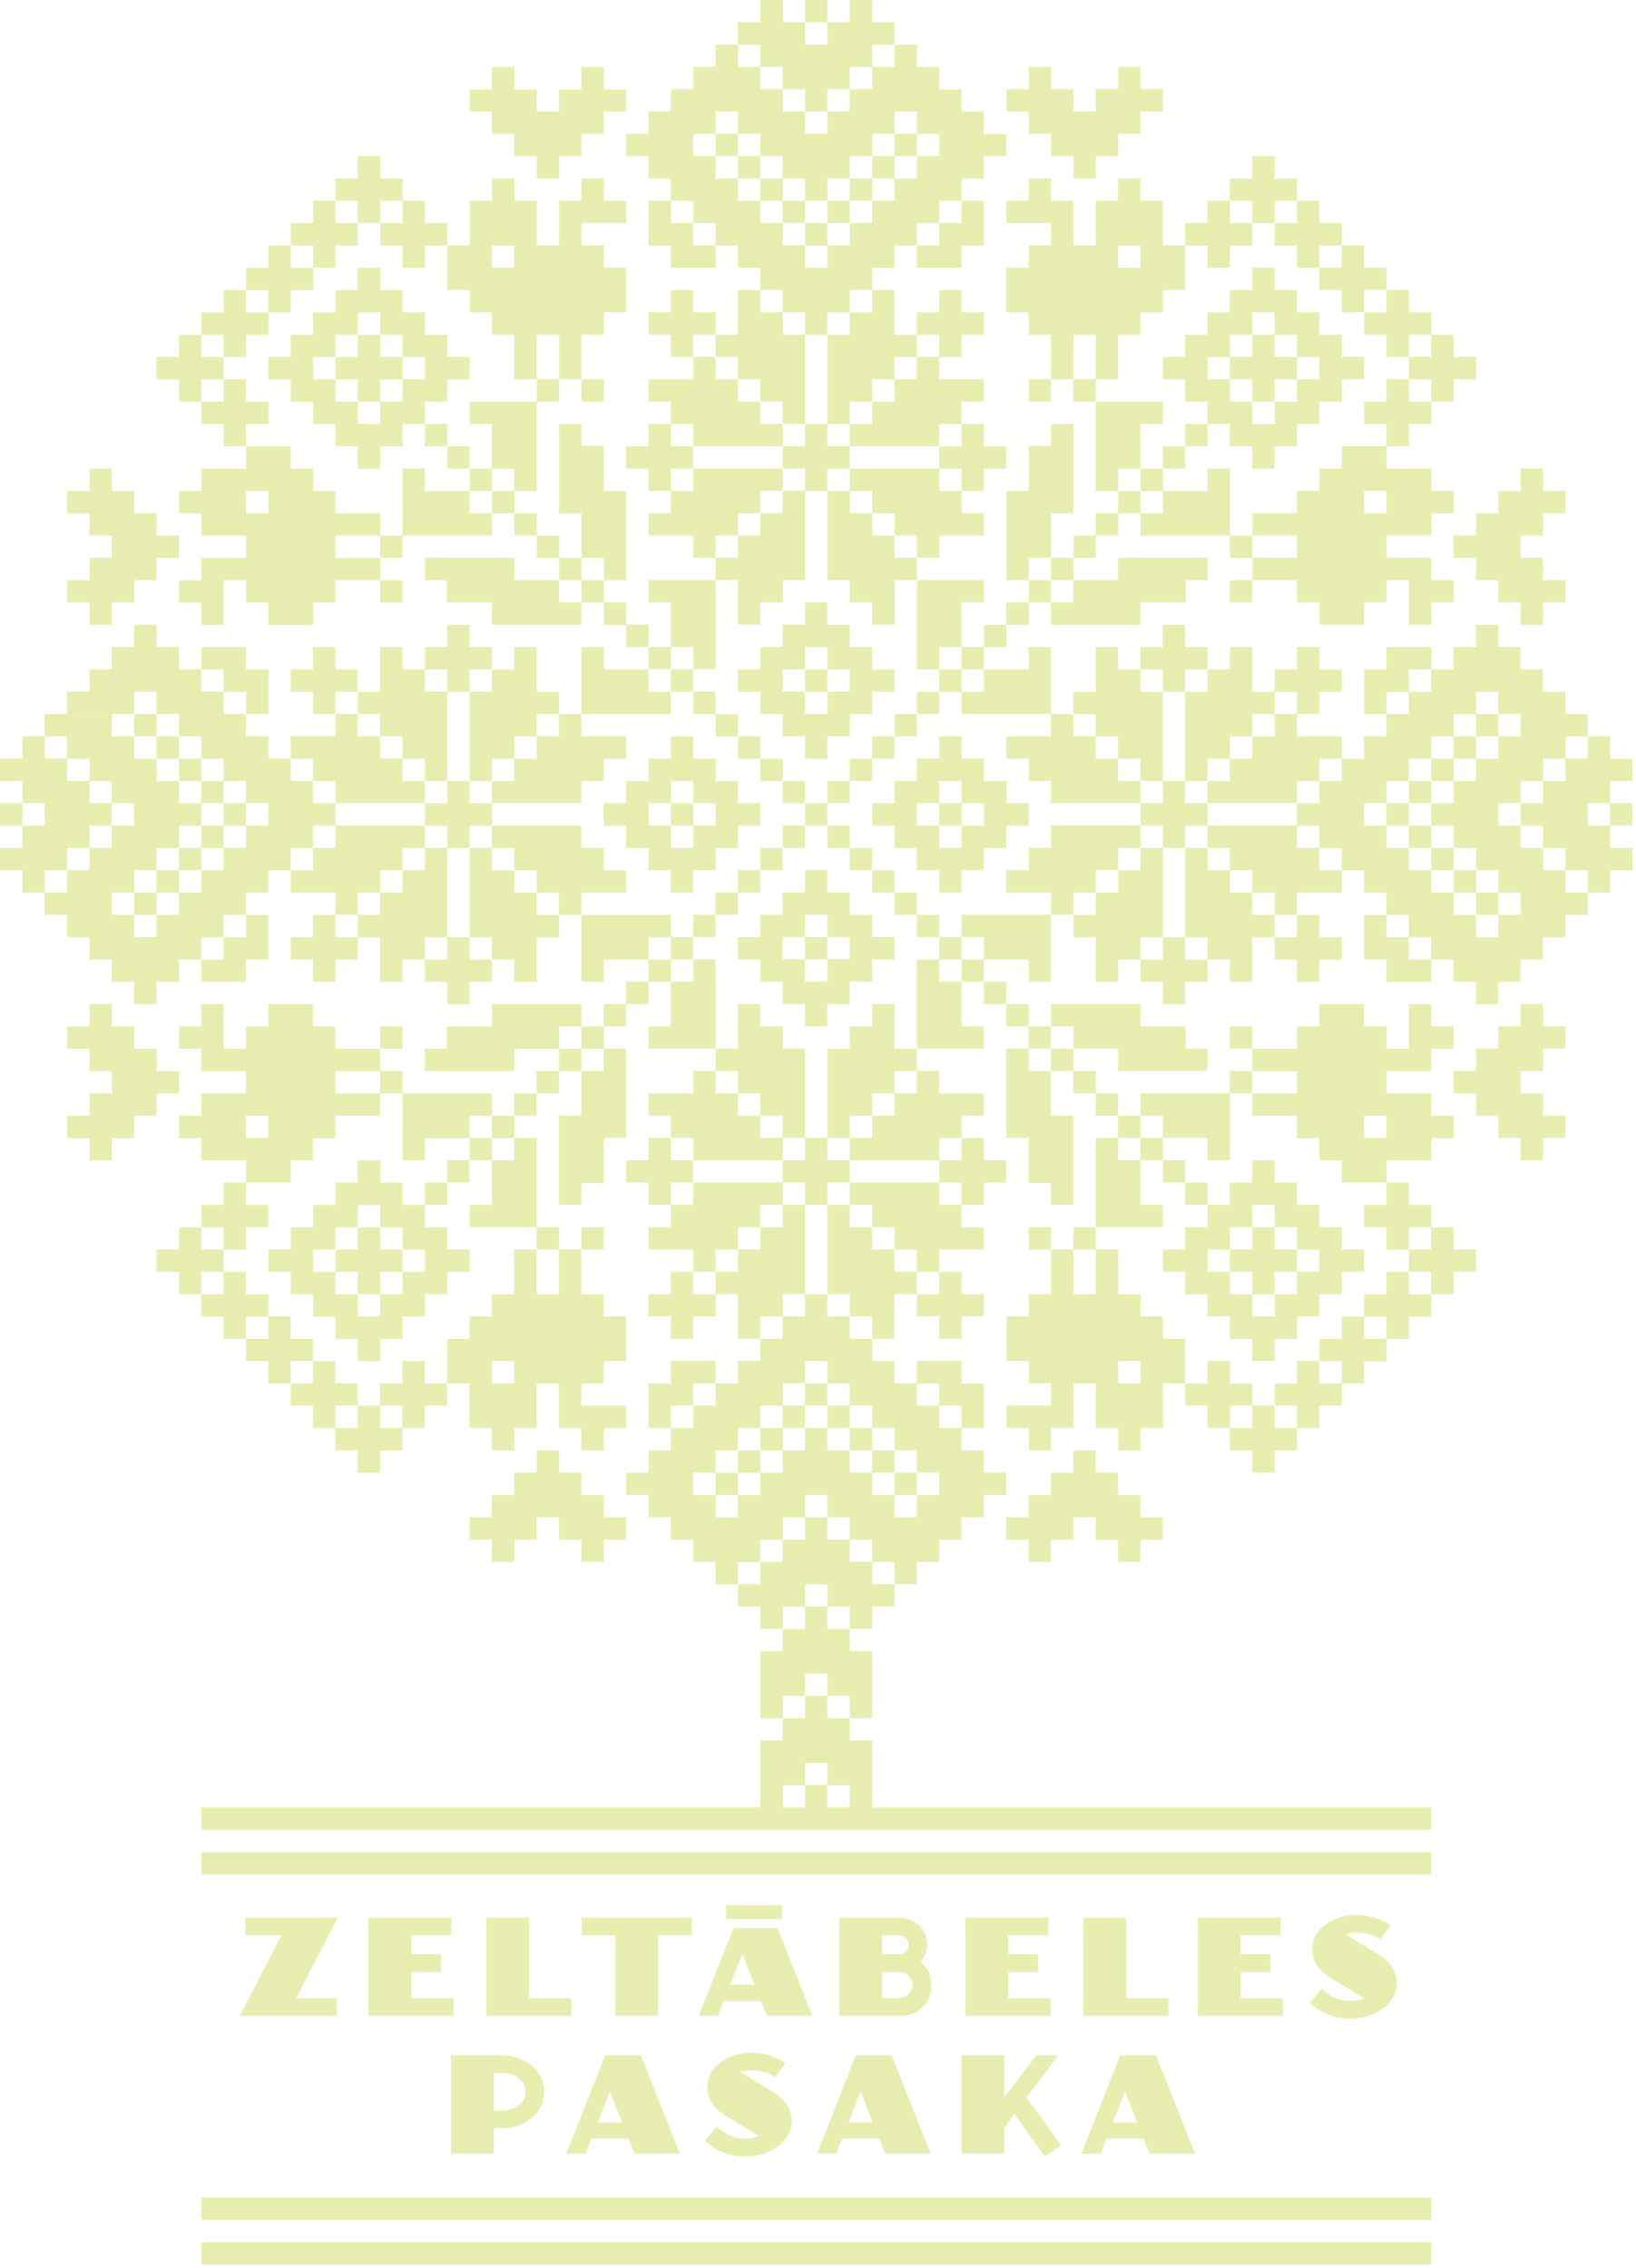 <svg width="458" height="635" viewBox="0 0 458 635" fill="none" xmlns="http://www.w3.org/2000/svg">
<path d="M94.274 564.363V559.419H82.926L94.534 536.875H68.716V541.829H78.776L67.133 564.372H94.274V564.363ZM126.307 541.82L126.343 536.867H103.163V564.363H126.969V559.419H115.138V552.118H123.472V547.174H115.138V541.82H126.307ZM136.153 536.867V564.363H159.958V559.419H148.127V536.875H136.153V536.867ZM184.238 564.363V541.82H193.682V536.867H162.829V541.82H172.273V564.363H184.247H184.238ZM258.615 540.758C257.98 539.606 257.05 538.678 255.825 537.955C254.599 537.232 253.312 536.875 251.97 536.875H234.961V564.372H252.373C253.893 564.372 255.324 563.97 256.674 563.158C258.015 562.355 259.026 561.284 259.706 559.972C260.376 558.651 260.716 557.259 260.716 555.795C260.716 553.038 259.724 550.833 257.738 549.2C258.99 547.683 259.607 546.13 259.607 544.542C259.607 543.247 259.276 541.989 258.615 540.767V540.758ZM246.935 541.82H251.568C252.328 541.82 252.99 542.087 253.553 542.623C254.116 543.158 254.403 543.783 254.403 544.497C254.403 545.256 254.134 545.889 253.598 546.407C253.061 546.915 252.382 547.174 251.577 547.174H246.944V541.82H246.935ZM254.358 558.348C253.625 559.053 252.739 559.41 251.711 559.41H246.935V552.074H251.711C252.766 552.074 253.651 552.431 254.376 553.136C255.1 553.85 255.458 554.724 255.458 555.777C255.458 556.831 255.091 557.634 254.358 558.339V558.348ZM293.438 541.82L293.473 536.867H270.294V564.363H294.099V559.419H282.268V552.118H290.603V547.174H282.268V541.82H293.438ZM303.284 536.867V564.363H327.089V559.419H315.258V536.875H303.284V536.867ZM358.487 541.82L358.523 536.867H335.343V564.363H359.149V559.419H347.318V552.118H355.652V547.174H347.318V541.82H358.487ZM369.943 556.813L366.714 560.695C369.674 563.649 373.412 565.13 377.92 565.13C381.622 565.13 384.725 564.175 387.229 562.266C389.733 560.356 390.994 558.017 390.994 555.251C390.994 551.967 389.304 549.289 385.923 547.21L376.668 541.516C377.696 541.195 378.787 541.034 379.941 541.034C382.436 541.034 384.582 541.695 386.37 543.016L389.277 539.017C386.236 537.09 383.115 536.126 379.914 536.126C376.337 536.126 373.359 537.063 370.971 538.928C368.583 540.793 367.385 543.069 367.385 545.729C367.385 548.959 369.075 551.61 372.456 553.68L381.899 559.472C380.674 559.963 379.324 560.204 377.857 560.204C375.111 560.204 372.482 559.071 369.961 556.795L369.943 556.813ZM126.271 602.934H138.246V595.857H140.338C143.593 595.857 146.339 594.965 148.565 593.18C151.061 591.172 152.312 588.655 152.312 585.63C152.312 582.604 151.061 580.123 148.565 578.115C146.339 576.33 143.611 575.438 140.374 575.438H126.271V602.934ZM138.246 580.391H140.374C142.386 580.391 144.014 580.882 145.257 581.872C146.509 582.863 147.126 584.13 147.126 585.665C147.126 587.2 146.491 588.432 145.23 589.423C143.969 590.413 142.332 590.904 140.329 590.904H138.237V580.382L138.246 580.391ZM163.92 602.934L165.539 598.793H175.975L177.629 602.934H190.337L179.427 575.438H169.402L158.563 602.934H163.929H163.92ZM170.752 585.594L174.168 594.242H167.336L170.752 585.594ZM200.576 595.384L197.339 599.266C200.299 602.22 204.037 603.702 208.544 603.702C212.238 603.702 215.35 602.747 217.854 600.837C220.367 598.936 221.619 596.598 221.619 593.831C221.619 590.556 219.928 587.879 216.548 585.799L207.292 580.114C208.321 579.802 209.412 579.641 210.565 579.641C213.06 579.641 215.207 580.293 216.995 581.587L219.893 577.589C216.852 575.661 213.731 574.697 210.53 574.697C206.953 574.697 203.975 575.634 201.587 577.499C199.199 579.365 198.001 581.64 198.001 584.3C198.001 587.531 199.691 590.181 203.071 592.252L212.515 598.044C211.29 598.534 209.948 598.775 208.473 598.775C205.727 598.775 203.098 597.642 200.576 595.366V595.384ZM234.112 602.934L235.73 598.793H246.157L247.812 602.934H260.519L249.609 575.438H239.585L228.746 602.934H234.112ZM240.944 585.594L244.36 594.242H237.528L240.944 585.594ZM269.149 602.934H281.123V595.75L283.949 591.859L292.508 603.773L297.024 600.587L287.365 587.245L296.29 575.438H290.12L281.123 587.2V575.438H269.149V602.934ZM308.122 602.934L309.74 598.793H320.176L321.831 602.934H334.538L323.628 575.438H313.603L302.765 602.934H308.13H308.122ZM314.954 585.594L318.37 594.242H311.538L314.954 585.594ZM56.348 524.783H400.652V518.536H56.348V524.783ZM56.348 621.515H400.652V615.268H56.348V621.515ZM56.348 634.009H400.652V627.762H56.348V634.009ZM231.626 131.198H237.885V124.951H262.925V118.704H269.185V124.951H262.925V131.198H269.185V137.445H275.445V131.198H281.705V124.951H275.445V118.704H269.185V112.457H275.445V106.21H262.925V99.963H256.665V106.21H250.405V112.457H244.145V106.21H250.405V99.963H256.665V93.715H250.405V81.221H244.145V74.974H250.405V68.727H256.665V62.48H262.925V56.233H269.185V49.986H275.445V43.739H281.705V37.492H275.445V31.244H269.185V24.997H262.925V18.75H256.665V12.503H250.405V18.75H244.154V12.503H250.414V6.247H244.154V0H237.894V6.247H231.634V12.494H225.375V31.235H231.634V24.988H237.894V31.235H231.634V37.483H225.375V56.224H231.634V62.471H237.894V56.224H244.154V49.977H250.414V43.73H244.163V37.483H250.414V43.73H256.674V37.483H250.423V31.235H256.683V37.483H262.943V43.73H256.683V49.977H250.423V56.224H244.163V62.471H237.903V68.718H231.643V87.459H237.894V93.707H231.634V74.965H225.375V93.707H231.634V118.695H237.894V124.942H231.634V118.695H225.375V137.436H231.634V131.189L231.626 131.198ZM237.885 56.224H231.626V49.977H237.885V56.224ZM244.145 49.977H237.894V43.73H244.145V49.977ZM244.145 24.988H237.894V18.741H244.145V24.988ZM237.894 81.212H244.145V87.459H237.894V81.212ZM237.894 112.448H244.145V118.695H237.894V112.448ZM269.194 99.954V93.707H275.454V87.459H269.194V81.212H262.934V87.459H256.674V93.707H262.934V99.954H269.194ZM363.092 68.718V74.965H369.352V68.718H375.612V74.956H369.352V81.203H375.612V87.45H381.872V81.203H388.132V74.956H381.872V68.709H375.612V62.462H369.352V56.215H363.092V62.462H356.833V68.709H363.092V68.718ZM356.833 56.224H363.092V49.977H356.833V43.73H350.573V49.977H344.313V56.224H350.573V62.471H356.833V56.224ZM262.934 62.471V68.718H256.674V74.965H269.194V68.718H275.454V56.224H269.194V62.471H262.934ZM225.375 68.718H231.634V62.471H225.375V68.718ZM225.375 212.401H231.634V206.154H237.894V199.907H244.154V193.66H250.414V187.413H244.154V181.166H237.894V174.919H231.634V168.672H225.375V181.166H231.634V187.413H237.894V193.66H231.634V199.907H225.375V206.154V212.401ZM325.533 56.224H319.273V49.977H313.013V56.224H306.753V68.718H300.493V56.224H294.233V49.977H287.974V56.224H281.714V62.471H294.233V68.718H287.974V74.965H281.714V87.459H287.965V93.707H294.233V106.201H300.493V93.707H306.753V106.201H313.013V93.707H319.273V87.459H325.533V81.212H331.793V68.718H338.053V74.965H344.313V68.718H350.573V62.471H344.313V56.224H338.053V62.471H331.793V68.718H325.533V56.224ZM319.273 74.965H313.013V68.718H319.273V74.965ZM287.974 106.201V112.448H294.233V106.201H287.974ZM300.493 112.448H306.753V106.201H300.493V112.448ZM225.375 193.669H231.634V187.422H225.375V193.669ZM237.894 218.657H231.634V224.904H237.894V218.657ZM231.634 224.904H225.375V231.152H231.634V224.904ZM244.154 212.41H250.414V206.163H244.154V212.41H237.894V218.657H244.154V212.41ZM256.674 199.916H250.414V206.163H256.674V199.916ZM262.934 193.669H256.674V199.916H262.934V193.669ZM275.463 181.175H281.723V174.928H275.463V181.175ZM281.723 174.928H287.983V168.681H281.723V174.928ZM300.511 156.186H306.771V149.939H300.511V156.186ZM313.031 143.692H306.771V149.939H313.031V143.692ZM325.56 124.951V131.198H331.82V124.951H325.56ZM338.08 118.704H331.82V124.951H338.08V118.704ZM250.423 149.93H244.172V143.683H237.912V137.436H231.652V162.425H237.912V168.672H244.172V174.919H250.432V162.425H256.692V187.413H262.952V181.166H269.212V168.672H275.472V162.425H256.683V156.177H250.423V149.93ZM262.952 131.189H237.912V137.436H244.172V143.683H250.432V149.93H256.692V156.177H262.952V149.93H275.472V143.683H269.212V137.436H262.952V131.189ZM294.251 143.683H300.511V118.695H294.251V124.808H287.991V137.436H281.732V162.425H287.991V156.177H294.251V143.683ZM313.031 131.189H319.291V118.695H325.551V112.448H306.762V137.436H313.022V131.189H313.031ZM287.991 37.483H294.251V43.73H300.511V49.977H306.771V43.73H313.031V37.483H319.291V31.235H325.551V24.988H319.291V18.741H313.031V24.988H306.771V31.235H300.511V24.988H294.251V18.741H287.991V24.988H281.732V31.235H287.991V37.483ZM457.018 218.657V212.41H450.758V206.163H444.498V199.916H425.718V206.163H419.458V199.916H413.199V206.163H419.458V212.41H413.199V206.163H406.939V212.41H413.199V218.657H406.939V212.41H400.679V218.657H406.939V224.904H400.679V231.152H406.939V237.399H400.679V243.646H406.939V237.399H413.199V243.646H406.939V249.893H413.199V256.14H419.458V249.893H425.718V256.14H444.498V249.893H450.758V243.646H457.018V237.399H450.758V231.152H444.498V224.904H450.758V218.657H457.018ZM431.978 212.41H438.238V218.657H431.978V212.41ZM419.458 249.884H413.199V243.637H419.458V249.884ZM419.458 231.143V224.895H425.718V218.648H431.978V224.895H425.718V231.143H431.978V237.39H425.718V231.143H419.458ZM431.978 237.39H438.238V243.637H431.978V237.39ZM444.498 249.875H438.238V243.628H444.498V249.875ZM444.498 212.392H438.238V206.145H444.498V212.392ZM363.119 199.898H369.379V193.651H375.639V187.404H369.379V181.157H363.119V187.404H356.859V193.651H363.119V199.898ZM394.419 118.686H400.679V112.439H394.419V106.192H388.159V112.439H381.899V118.686H388.159V124.933H394.419V118.686ZM388.159 81.203V87.45H381.899V93.698H388.159V99.945H394.419V93.698H400.679V87.45H394.419V81.203H388.159ZM394.419 106.192H400.679V112.439H406.939V106.192H413.199V99.945H406.939V93.698H400.679V99.945H394.419V106.192ZM388.159 181.157V187.404H381.899V199.898H388.159V193.651H394.419V187.404H400.679V181.157H388.159ZM400.679 149.921V143.674H406.939V137.427H400.679V131.18H388.159V124.933H375.639V131.18H369.379V137.427H363.119V143.674H350.599V149.921H363.119V156.169H350.599V162.416H363.119V168.672H369.379V174.919H381.899V168.672H388.159V162.425H394.419V174.919H400.679V168.672H406.939V162.425H400.679V156.177H388.159V149.93H400.679V149.921ZM388.15 143.674H381.899V137.427H388.15V143.674ZM394.41 218.648V224.895H400.67V218.648H394.41ZM262.943 206.154V212.401H256.683V218.648H250.423V224.895H262.943V218.648H269.203V224.895H281.723V218.648H275.463V212.401H269.203V206.154H262.943ZM356.842 131.189V124.942H363.101V118.695H369.352V112.448H375.612V106.201H381.872V99.954H375.612V93.707H369.352V87.459H363.101V81.212H356.833V74.965H350.573V81.212H344.313V87.459H338.053V93.707H331.793V99.954H325.533V106.201H331.793V112.448H338.053V118.695H344.313V124.942H350.573V131.189H356.833H356.842ZM356.842 118.695H350.582V112.448H356.842V118.695ZM363.101 112.448H356.842V106.201H363.101V112.448ZM344.322 99.963V106.21H338.062V99.963H344.322V93.715H350.582V87.468H356.842V93.715H363.101V99.963H369.361V106.21H363.101V99.963H356.842V93.715H350.582V99.963H344.322ZM344.322 112.448V106.201H350.582V112.448H344.322ZM225.366 0V6.247H231.626V0H225.366ZM344.313 168.681H350.573V162.433H344.313V168.681ZM350.573 149.939H344.313V156.186H350.573V149.939ZM338.053 212.419H344.313V206.172H350.564V199.925H356.824V193.678H350.564V181.184H344.304V187.431H338.044V193.678H331.784V187.431H338.044V181.184H331.784V174.937H325.524V181.184H319.264V187.431H313.004V181.184H306.744V193.678H300.484V199.925H306.744V206.172H313.004V212.419H319.264V218.666H325.524V193.678H331.784V218.666H338.044V212.419H338.053ZM325.533 193.669H319.273V187.422H325.533V193.669ZM350.573 206.163V212.41H344.313V218.657H338.053V224.904H363.092V218.657H369.352V224.904H388.132V218.657H394.392V212.41H400.652V206.163H406.912V199.916H413.172V193.669H419.432V199.916H438.211V193.669H431.951V187.422H425.692V181.175H419.432V174.928H413.172V181.175H406.912V187.422H400.652V193.669H394.392V199.916H388.132V206.163H381.872V212.41H375.612V206.163H363.092V199.916H356.833V206.163H350.573ZM369.352 212.41H375.612V218.648H369.352V212.41ZM306.753 206.163H300.493V199.916H294.233V206.163H281.714V212.41H287.974V218.657H294.225V224.904H319.264V218.657H313.004V212.41H306.744V206.163H306.753ZM294.233 193.178V181.175H287.974V187.422H275.454V181.175H269.194V187.422H262.934V193.669H269.194V199.916H294.233V193.178ZM275.454 193.669H269.194V187.422H275.454V193.669ZM331.927 168.681V162.433H338.053V156.186H313.013V162.433H300.493V156.186H294.233V162.433H287.974V168.681H294.225V174.928H319.264V162.433V168.681H331.918H331.927ZM300.493 168.681H294.242V162.433H300.493V168.681ZM344.313 143.692V131.198H338.053V137.445H325.542V131.207H319.282V137.454H313.022V143.701H319.273V149.939H344.313V143.692ZM325.533 143.692H319.282V137.454H325.533V143.692ZM413.181 149.939H406.921V156.186H413.181V162.433H419.441V168.681H425.7V174.928H431.96V168.681H438.22V162.433H431.96V156.186H425.7V149.939H431.96V143.692H438.22V137.445H431.96V131.198H425.7V137.445H419.441V143.692H413.181V149.939ZM381.881 231.152V224.904H363.101V231.152H381.881ZM363.101 306.117H350.582V312.364H363.101V318.611H369.361V324.858H375.621V331.105H388.141V324.858H400.661V318.611H406.921V312.364H400.661V306.117H388.141V299.87H400.661V293.622H406.921V287.375H400.661V281.128H394.401V293.622H388.141V287.375H381.881V281.128H369.361V287.375H363.101V293.631H350.582V299.878H363.101V306.126V306.117ZM381.881 312.364H388.132V318.611H381.881V312.364ZM419.441 262.387H413.181V256.14H406.921V249.893H400.661V243.646H394.401V237.399H388.141V231.152H369.361V237.399H363.101V231.152H338.062V237.399H331.802V262.387H325.542V237.399H319.282V243.646H313.022V249.893H306.762V256.14H300.502V262.387H306.762V274.881H313.022V268.634H319.273V274.881H325.533V281.128H331.793V274.881H338.053V268.634H331.793V262.387H338.053V268.634H344.313V274.881H350.573V262.387H356.833V256.14H350.573V249.893H344.313V243.646H350.573V249.893H356.833V256.14H363.092V249.893H375.612V243.646H381.872V249.893H388.132V256.14H394.392V262.387H400.652V268.634H406.912V274.881H413.172V281.128H419.432V274.881H425.692V268.634H431.951V262.387H438.211V256.14H419.432V262.387H419.441ZM325.542 268.634H319.282V262.387H325.542V268.634ZM344.322 243.646H338.062V237.399H344.322V243.646ZM375.621 243.646H369.361V237.408H375.621V243.646ZM363.101 256.14V262.387H356.842V268.634H363.101V274.881H369.361V268.634H375.621V262.387H369.361V256.14H363.101ZM381.881 337.352V343.599H388.141V349.846H394.401V343.599H400.661V337.352H394.401V331.105H388.141V337.352H381.881ZM406.921 343.599H400.661V349.846H394.401V356.093H400.661V362.341H394.401V356.093H388.141V362.341H381.881V368.588H388.141V374.835H381.89V368.588H375.63V374.835H369.37V381.082H375.63V387.329H381.89V381.082H388.15V374.835H394.401V368.588H400.661V362.341H406.921V356.093H413.181V349.846H406.921V343.599ZM381.872 256.131V268.625H388.132V274.872H400.652V268.625H394.392V262.378H388.132V256.131H381.872ZM394.401 231.143V237.39H400.661V231.143H394.401ZM388.141 224.895V231.143H394.401V224.895H388.141ZM344.322 337.343H338.062V343.59H331.802V349.837H325.542V356.085H331.802V362.332H338.062V368.579H344.322V374.826H350.582V381.073H356.842V374.826H363.101V368.579H369.352V362.332H375.612V356.085H381.872V349.837H375.612V343.59H369.352V337.343H363.092V331.096H356.833V324.849H350.573V331.096H344.313V337.343H344.322ZM356.842 368.579H350.582V362.332H344.322V356.085H350.582V362.332H356.833V368.579H356.842ZM363.092 362.332H356.833V356.085H363.092V362.332ZM363.092 343.59V349.837H369.352V356.085H363.092V349.846H356.833V343.599H363.092V343.59ZM350.573 337.343H356.833V343.59H350.573V337.343ZM350.573 349.837H344.313V356.085H338.053V349.837H344.313V343.59H350.573V349.837ZM275.454 243.628V237.381H281.714V231.134H287.974V224.887H275.454V231.134H269.194V237.381H262.934V231.134H256.674V224.887H244.154V231.134H250.414V237.381H256.674V243.628H262.934V249.875H269.194V243.628H275.454ZM325.533 237.381H331.793V231.134H338.053V224.887H331.793V218.639H325.533V224.887H319.282V231.134H325.542V237.381H325.533ZM350.573 287.358H344.313V293.605H350.573V287.358ZM344.313 306.099H350.573V299.852H344.313V306.099ZM269.194 224.887H262.934V231.134H269.194V224.887ZM231.634 237.381H237.894V231.134H231.634V237.381ZM237.894 243.628H244.154V237.381H237.894V243.628ZM244.154 249.875H250.414V243.628H244.154V249.875ZM250.414 256.122H256.674V249.875H250.414V256.122ZM256.674 262.369H262.934V256.122H256.674V262.369ZM269.194 262.369H262.934V268.616H269.194V262.369ZM269.194 274.863H262.934V268.616H256.674V293.605H250.414V281.11H244.154V287.358H237.894V293.605H231.634V318.593H237.894V324.84H262.934V331.087H237.894V337.334H244.154V343.581H250.414V349.828H256.674V356.076H262.934V349.828H275.454V343.581H269.194V337.334H275.454V331.087H281.714V324.84H275.454V318.593H269.194V312.346H275.454V306.099H262.934V299.852H256.674V306.099H250.414V312.346H244.154V306.099H250.414V299.852H256.674V293.605H275.454V287.358H269.194V274.863H275.454V268.616H269.194V274.863ZM262.943 318.593H269.194V324.84H262.943V318.593ZM262.943 331.087H269.194V337.334H262.943V331.087ZM244.154 318.593H237.894V312.346H244.154V318.593ZM275.454 281.11H281.714V274.863H275.454V281.11ZM281.714 287.358H287.974V281.11H281.714V287.358ZM306.753 299.852H300.493V306.099H306.753V299.852ZM313.013 306.099H306.753V312.346H313.013V306.099ZM325.533 331.087H331.793V324.84H325.533V331.087ZM331.793 337.334H338.053V331.087H331.793V337.334ZM306.762 249.857V243.61H313.022V237.363H319.282V231.116H294.242V237.363H287.983V243.61H281.723V249.857H294.242V256.104H300.502V249.857H306.762ZM269.203 256.104V262.351H275.463V268.598H287.983V274.845H294.242V256.104H269.203ZM319.282 287.34V281.093H294.242V287.34H300.502V293.587H313.022V299.834H338.062V293.587H331.936V287.34H319.282ZM319.282 306.081V312.328H325.542V318.575H338.062V324.822H344.322V306.081H319.282ZM431.96 281.093H425.7V287.34H419.441V293.587H413.181V299.834H406.921V306.081H413.181V312.328H419.441V318.575H425.7V324.822H431.96V318.575H438.22V312.328H431.96V306.081H425.7V299.834H431.96V293.587H438.22V287.34H431.96V281.093ZM237.894 431.032H231.634V449.773H237.894V456.02H244.154V449.773H250.414V443.526H244.154V437.279H237.894V431.032ZM244.154 412.291H237.894V406.043H231.634V424.785H237.894V431.032H244.154V437.279H250.414V443.526H256.674V424.785H250.414V418.538H244.154V412.291ZM269.194 399.796H275.454V387.302H269.194V381.055H256.674V387.302H262.934V393.549H269.194V399.796ZM262.934 368.561V374.808H269.194V368.561H275.454V362.314H269.194V356.067H262.934V362.314H256.674V368.561H262.934ZM344.322 399.796V393.549H350.582V387.302H344.322V381.055H338.062V387.302H331.802V374.808H325.542V368.561H319.291V362.314H313.031V349.82H306.771V362.314H300.511V349.82H294.251V362.314H287.991V368.561H281.732V381.055H287.991V387.302H294.251V393.549H281.732V399.796H287.991V406.043H294.251V399.796H300.511V387.302H306.771V399.796H313.031V406.043H319.291V399.796H325.551V387.302H331.811V393.549H338.071V399.796H344.331H344.322ZM319.282 387.302H313.022V381.055H319.282V387.302ZM369.361 393.549H375.621V387.302H369.361V381.055H363.101V387.302H356.842V393.549H363.101V399.796H369.361V393.549ZM356.842 412.291V406.043H363.101V399.796H356.842V393.549H350.582V399.796H344.322V406.043H350.582V412.291H356.842ZM231.634 393.549V399.796H237.894V393.549H231.634ZM237.894 262.351V268.598H231.634V281.093H237.894V274.845H244.154V268.598H250.414V262.351H244.154V256.104H237.894V249.857H231.634V262.351H237.894ZM231.634 324.831V331.078H237.894V324.831H231.634ZM457 231.125V224.878H450.74V231.125H457ZM294.233 343.581H287.974V349.828H294.233V343.581ZM300.493 349.828H306.753V343.581H300.493V349.828ZM256.665 418.547V412.299H250.405V418.547H256.665ZM237.885 337.334H231.626V362.323H237.885V368.57H231.626V387.311H237.885V393.558H244.145V399.805H250.405V406.052H244.145V399.805H237.885V406.052H244.145V412.299H250.405V406.052H256.665V412.299H262.925V418.547H256.665V437.288H262.925V431.041H269.185V424.794H275.445V418.547H281.705V412.299H275.445V406.052H269.185V399.805H262.925V393.558H256.665V387.311H250.405V381.064H244.145V374.817H250.396V362.323H256.656V356.076H250.396V349.828H244.136V343.581H237.876V337.334H237.885ZM237.885 368.57H244.136V374.817H237.885V368.57ZM294.216 293.605V287.358H287.956V293.596H281.696V318.584H287.956V331.212H294.216V337.325H300.476V312.337H294.216V299.843H300.476V293.596H294.216V299.834H287.965V293.587H294.216V293.605ZM319.255 318.593V312.346H312.995V318.584H306.744V343.572H325.524V337.325H319.264V324.84H325.515V318.593H319.255V324.831H313.004V318.593H319.255ZM319.255 437.288V431.041H325.515V424.794H319.255V418.547H312.995V412.299H306.735V406.052H300.476V412.299H294.216V418.547H287.956V424.794H281.696V431.041H287.956V437.288H294.216V431.041H300.476V424.794H306.735V431.041H312.995V437.288H319.255ZM231.608 381.064V362.323H225.348V381.064H231.608ZM175.268 393.558H162.749V387.311H169.009V381.064H175.268V368.57H169.009V362.323H162.74V349.828H156.48V362.323H150.22V349.828H143.96V362.323H137.7V368.57H131.44V374.817H125.18V387.311H118.92V381.064H112.66V387.311H106.401V393.558H112.66V399.805H118.92V393.558H125.18V387.311H131.44V399.805H137.7V406.052H143.96V399.805H150.22V387.311H156.48V399.805H162.74V406.052H169V399.805H175.259V393.558H175.268ZM143.969 387.311H137.709V381.064H143.969V387.311ZM187.788 356.076V362.323H181.528V368.57H187.788V374.817H194.048V368.57H200.308V362.323H194.048V356.076H187.788ZM106.409 412.299V406.052H112.669V399.805H106.409V393.558H100.15V399.805H93.89V393.558H100.15V387.311H93.89V381.064H87.63V387.311H81.37V381.073H87.63V374.826H81.37V368.579H75.11V374.826H68.85V381.073H75.11V387.32H81.37V393.567H87.63V399.814H93.89V406.061H100.15V412.308H106.409V412.299ZM181.528 393.549V399.796H187.788V393.549H194.048V387.302H200.308V381.055H187.788V387.302H181.528V393.549ZM225.348 393.549H219.088V399.796H225.348V393.549ZM231.608 387.302H225.348V393.549H231.608V387.302ZM231.608 256.104V249.857V243.61H225.348V249.857H219.088V256.104H212.828V262.351H206.568V268.598H212.828V274.845H219.088V281.093H225.348V287.34H231.608V274.845H225.348V268.598H219.088V262.351H225.348V256.104H231.599H231.608ZM169.009 349.82V343.572H162.749V349.82H169.009ZM156.489 343.572H150.229V349.82H156.489V343.572ZM231.608 268.607V262.36H225.348V268.607H231.608ZM219.088 237.372H225.348V231.125H219.088V237.372ZM219.088 243.619V237.372H212.828V243.619H219.088ZM206.568 249.866H212.828V243.619H206.568V249.866ZM200.308 256.113H206.568V249.866H200.308V256.113ZM200.308 256.113H194.048V262.36H200.308V256.113ZM194.048 268.607V262.36H187.788V268.607H194.048ZM181.528 274.854H175.268V281.102H181.528V274.854ZM175.268 281.102H169.009V287.349H175.268V281.102ZM156.489 299.843H150.229V306.09H156.489V299.843ZM150.229 306.09H143.969V312.337H150.229V306.09ZM131.449 331.078V324.831H125.189V331.078H131.449ZM118.929 337.325H125.189V331.078H118.929V337.325ZM219.106 337.325V331.078H225.366V337.325H231.626V318.584H225.366V324.831H219.106V331.078H194.066V324.831H219.106V318.584H212.846V312.337H206.586V306.09H200.326V299.843H194.066V306.09H181.546V312.337H187.806V318.584H181.546V324.831H175.286V331.078H181.546V337.325H187.806V343.572H181.546V349.82H194.066V356.067H200.326V349.82H206.586V343.572H212.846V349.82H206.586V356.067H200.326V362.314H206.586V374.808H212.846V381.055H206.586V387.302H200.326V393.549H194.066V399.796H187.806V406.043H181.546V412.291H175.286V418.538H181.546V424.785H187.806V431.032H194.066V437.279H200.326V418.538H194.066V412.291H200.326V406.043H206.586V399.796H212.846V393.549H219.106V387.302H225.366V368.561H219.115V362.314H225.375V337.325H219.115H219.106ZM194.057 337.325H187.797V331.078H194.057V337.325ZM194.057 324.831H187.797V318.584H194.057V324.831ZM219.097 374.808H212.837V368.561H219.097V374.808ZM219.097 343.572H212.837V337.325H219.097V343.572ZM206.586 306.09H212.846V312.337H219.106V318.584H225.366V293.596H219.106V287.349H212.846V281.102H206.586V293.596H200.326V268.607H194.066V274.854H187.806V287.349H181.546V293.596H200.326V299.843H206.586V306.09ZM162.758 312.337H156.498V318.584V337.325H162.758V331.212H169.017V318.584H175.277V293.596H169.017V299.843H162.758V312.337ZM137.718 337.325H131.458V343.572H150.238V318.584H143.978V324.831H137.718V337.325ZM169.026 437.279V431.032H175.286V424.785H169.026V418.538H162.767V412.291H156.507V406.043H150.247V412.291H143.987V418.538H137.727V424.785H131.467V431.032H137.727V437.279H143.987V431.032H150.247V424.785H156.507V431.032H162.767V437.279H169.026ZM43.819 243.646V237.399H50.079V231.152H56.339V224.904H62.599V218.657H56.339V212.41H50.079V218.657H56.339V224.904H50.079V218.657H43.819V212.41H37.559V206.163H31.299V199.916H12.52V206.154H6.26V212.401H0V218.648H6.26V224.895H12.52V231.143H6.26V237.39H0V243.637H6.26V249.884H12.52V243.637H18.78V237.39H25.04V231.143H31.299V224.895H25.04V218.648H18.78V212.401H12.52V206.154H18.78V212.401H25.04V218.648H31.299V224.895H37.559V231.143H31.299V237.39H25.04V243.637H18.78V249.884H12.52V256.131H31.299V249.884H37.559V243.637H43.819V243.646ZM18.78 256.14V262.387H25.04V268.634H31.299V274.881H37.559V281.128H43.819V274.881H50.079V268.634H56.339V274.881H68.859V268.634H75.119V256.14H68.859V249.893H75.119V243.646H81.379V249.884H93.899V256.131H100.159V249.884H106.418V243.637H112.678V237.39H118.938V231.143H93.899V237.39H87.639V231.143H93.899V224.895H118.938V218.648H112.678V212.401H106.418V206.154H100.159V199.907H93.899V193.66H100.159V187.413H93.899V181.166H87.639V187.413H81.379V193.66H87.639V199.907H93.899V206.154H81.379V212.392H75.119V206.145H68.859V199.898H62.599V193.651H56.339V187.404H50.079V181.157H43.819V174.91H37.559V181.157H31.299V187.404H25.04V193.651H18.78V199.898H37.559V193.651H43.819V199.898H50.079V206.145H56.339V212.392H62.599V218.639H68.859V224.887H75.119V231.134H68.859V237.381H62.599V243.628H56.339V249.875H50.079V243.628H56.339V237.381H50.079V243.628H43.819V249.875H50.079V256.122H43.819V262.369H37.559V256.122H18.78V256.14ZM87.639 218.657H93.899V224.904H87.639V218.657ZM81.379 212.41H87.639V218.648H81.379V212.41ZM81.379 237.399H87.639V243.637H81.379V237.399ZM62.599 256.14H68.859V262.387H62.599V256.14ZM56.339 262.387H62.599V268.634H56.339V262.387ZM87.639 262.387H81.379V268.634H87.639V274.881H93.899V268.634H100.159V262.387H93.899V256.14H87.639V262.387ZM125.198 262.387V237.399H118.938V243.646H112.678V249.893H106.418V256.14H100.159V262.387H106.418V274.881H112.678V268.634H118.938V274.881H125.198V281.128H131.458V274.881H137.718V268.634H143.978V274.881H150.238V262.387H156.498V256.14H150.238V249.893H143.978V243.646H150.238V249.893H156.498V256.14H162.758V274.881H169.017V268.634H181.537V274.881H187.797V268.634H181.537V262.387H187.797V256.14H162.758V249.893H175.277V243.646H169.017V237.399H162.758V231.152H137.718V237.399H131.458V262.387H125.198ZM125.198 268.634H118.938V262.396H125.198V268.634ZM137.718 237.399H143.978V243.646H137.718V237.399ZM137.718 262.387V268.625H131.458V262.387H137.718ZM68.859 349.846V343.599H75.119V337.352H68.859V331.105H81.379V324.858H87.639V318.62H93.899V312.373H106.418V306.126H93.899V299.878H106.418V293.631H93.899V287.384H87.639V281.137H75.119V287.384H68.859V293.631H62.599V281.137H56.339V287.384H50.079V293.631H56.339V299.878H68.859V306.126H56.339V312.373H50.079V318.62H56.339V324.867H68.859V331.114H62.599V337.361H56.339V343.608H62.599V349.855H68.859V349.846ZM68.859 312.364H75.119V318.611H68.859V312.364ZM62.599 374.835H68.859V368.588H75.119V362.341H68.859V356.093H62.599V362.341H56.339V368.588H62.599V374.835ZM62.599 349.846H56.339V343.599H50.079V349.846H43.819V356.093H50.079V362.341H56.339V356.093H62.599V349.846ZM56.339 231.152V237.399H62.599V231.152H56.339ZM194.066 249.893V243.646H200.326V237.399H206.586V231.152H194.066V237.399H187.806V231.152H175.286V237.399H181.546V243.646H187.806V249.893H194.066ZM81.388 356.102V362.349H87.648V368.597H93.907V374.844H100.176V381.091H106.436V374.844H112.696V368.597H118.956V362.349H125.216V356.102H131.476V349.855H125.216V343.608H118.956V337.361H112.696V331.114H106.436V324.867H100.176V331.114H93.916V337.361H87.657V343.608H81.397V349.855H75.137V356.102H81.397H81.388ZM112.687 349.855H118.947V356.102H112.687V349.855ZM100.167 337.361H106.427V343.608H112.687V349.855H106.427V343.608H100.167V337.361ZM106.427 362.349V356.102H112.687V362.349H106.427V368.597H100.167V362.349H106.427ZM87.648 356.102V349.855H93.907V343.608H100.167V349.855H93.907V356.102H100.167V362.349H93.907V356.102H87.648ZM112.687 287.384H106.427V293.631H112.687V287.384ZM106.427 306.126H112.687V299.878H106.427V306.126ZM37.568 256.14H43.828V249.893H37.568V256.14ZM125.082 287.384V293.631H118.956V299.878H143.996V293.631H156.516V299.878H162.775V293.631H156.524V287.393H162.784V293.64H169.044V287.393H162.793V281.146H137.754V287.393H125.1L125.082 287.384ZM112.696 312.373V324.867H118.956V318.62H131.467V324.858H137.727V318.611H131.476V312.373H137.727V318.62H143.987V312.373H137.736V306.135H112.696V312.382V312.373ZM43.837 306.126H50.097V299.878H43.837V293.631H37.577V287.384H31.317V281.137H25.058V287.384H18.798V293.631H25.058V299.878H31.317V306.126H25.058V312.373H18.798V318.62H25.058V324.867H31.317V318.62H37.577V312.373H43.837V306.126ZM62.617 99.971H68.877V93.724H75.137V87.477H81.397V81.23H87.657V74.983H81.397V68.736H75.137V74.983H68.877V81.23H62.617V87.477H56.357V93.724H62.617V99.971ZM68.877 81.23H75.128V87.477H68.877V81.23ZM50.088 112.466H56.348V106.218H62.608V99.971H56.348V93.724H50.088V99.971H43.828V106.218H50.088V112.466ZM75.137 199.925V187.431H68.877V181.184H56.357V187.431H62.617V193.678H68.877V199.925H75.137ZM93.916 156.195V149.948H106.436V143.701H93.916V137.454H87.657V131.216H81.397V124.969H68.877V118.722H75.137V112.475H68.877V106.227H62.617V112.475H56.357V118.722H62.617V124.969H68.877V131.216H56.357V137.463H50.097V143.71H56.357V149.957H68.877V156.204H56.357V162.451H50.097V168.698H56.357V174.945H62.617V162.451H68.877V168.698H75.137V174.945H87.657V168.698H93.916V162.451H106.436V156.204H93.916V156.195ZM75.137 143.701H68.877V137.454H75.137V143.701ZM68.877 231.16V224.913H62.617V231.16H68.877ZM187.824 206.172V212.419H181.564V218.666H175.304V224.913H169.044V231.16H181.564V224.913H187.824V231.16H194.084V224.913H187.824V218.666H194.084V224.913H200.344V231.16H212.864V224.913H206.604V218.666H200.344V212.419H194.084V206.172H187.824ZM112.696 118.713H118.956V112.466H125.216V106.218H131.476V99.971H125.216V93.724H118.956V87.477H112.696V81.23H106.436V74.983H100.176V81.23H93.907V87.477H87.648V93.724H81.388V99.971H75.128V106.218H81.388V112.466H87.648V118.713H93.907V124.96H100.167V131.207H106.427V124.96H112.687V118.713H112.696ZM106.436 118.713H100.176V112.466H93.916V106.218H87.657V99.971H93.916V106.21H100.176V112.457H106.436V118.704V118.713ZM106.436 93.724H100.176V99.971H93.916V93.724H100.176V87.477H106.436V93.724ZM106.436 93.724H112.696V99.971H106.436V93.724ZM112.696 112.466H106.436V106.218H112.696V99.98H118.956V106.227H112.696V112.475V112.466ZM131.476 218.675H125.216V224.922H118.956V231.169H125.216V237.416H131.476V231.169H137.736V224.922H131.476V218.675ZM112.696 168.698V162.451H106.436V168.698H112.696ZM112.696 156.204V149.957H106.436V156.204H112.696ZM225.383 224.922V218.675H219.124V224.922H225.383ZM212.864 212.428V218.675H219.124V212.428H212.864ZM200.344 206.181H206.604V212.428H212.864V206.181H206.604V199.934H200.344V206.181ZM175.304 174.937V168.689H169.044V162.451H175.304V137.463H169.044V124.835H162.784V118.722H156.524V143.71H162.784V156.204H156.533V149.957H150.274V156.204H156.533V162.451H162.793V156.213H169.053V162.46H162.793V168.707H169.053V174.954H175.313L175.304 174.937ZM118.965 124.951H125.225V118.704H118.965V124.951ZM43.819 212.41H50.079V206.163H43.819V199.916H37.559V206.163H43.819V212.41ZM118.938 218.657H125.198V193.669H131.458V218.657H137.718V224.904H162.758V218.657H169.017V212.41H175.277V206.163H162.758V199.916H156.498V206.163H150.238V212.41H143.978V206.163H150.238V199.916H156.498V193.669H150.238V181.175H143.978V187.422H137.718V181.175H131.458V174.928H125.198V181.175H118.938V187.422H125.198V193.66H118.938V187.422H112.678V181.175H106.418V193.669H100.159V199.916H106.418V206.163H112.678V212.41H118.938V218.657ZM137.718 212.41H143.978V218.657H137.718V212.41ZM131.458 187.422H137.718V193.66H131.458V187.422ZM187.797 199.916V193.669H181.537V187.422H169.017V181.175H162.758V199.916H187.797ZM137.718 168.681V174.928H162.758V168.681H156.498V162.433H143.978V156.186H118.938V162.433H125.064V168.681H137.718ZM137.718 149.939V143.692H131.458V137.445H118.938V131.198H112.678V149.939H137.718ZM25.04 174.928H31.299V168.681H37.559V162.433H43.819V156.186H50.079V149.939H43.819V143.692H37.559V137.445H31.299V131.198H25.04V137.445H18.78V143.692H25.04V149.939H31.299V156.186H25.04V162.433H18.78V168.681H25.04V174.928ZM175.286 43.73H181.546V49.977H187.806V56.224H181.546V68.718H187.806V74.965H200.326V68.718H194.066V62.471H200.326V68.718H206.586V74.965H212.846V81.212H206.586V93.707H200.326V99.954H206.586V106.201H212.846V112.448H206.586V106.201H200.326V99.954H194.066V106.201H181.546V112.448H187.806V118.686H181.546V124.933H175.286V131.18H181.546V137.427H187.806V143.674H181.546V149.921H194.066V156.169H200.326V149.921H206.586V143.674H212.846V137.427H219.106V143.665H212.846V149.912H206.586V156.16H200.326V162.407H181.546V168.654H187.806V181.148H181.546V174.901H175.286V181.148H181.546V187.395H187.806V181.148H194.066V187.395H187.806V193.642H194.066V199.889H200.326V193.642H194.066V187.395H200.326V162.407H206.586V174.901H212.846V168.654H219.106V162.407H225.366V137.418H219.106V131.171H194.066V124.924H219.106V118.677H212.846V112.43H219.106V118.677H225.366V93.689H219.106V87.442H225.366V68.7H219.106V62.453H212.846V56.206H206.586V49.959H200.326V43.712H194.066V37.465H200.326V18.741H194.066V24.988H187.806V31.235H181.546V37.483H175.286V43.73ZM194.066 137.436H187.806V131.189H194.066V137.436ZM194.066 124.942H187.806V118.695H194.066V124.942ZM212.855 81.203H219.106V87.45H212.855V81.203ZM187.815 56.215H194.075V62.462H187.815V56.215ZM187.815 81.203V87.45H181.555V93.698H187.815V99.945H194.075V93.698H200.335V87.45H194.075V81.203H187.815ZM112.696 68.709V74.956H118.956V68.709H125.216V81.203H131.476V87.45H137.736V93.698H143.996V106.192H150.256V93.698H156.516V106.192H162.775V93.698H169.044V87.45H175.304V74.956H169.044V68.709H162.784V62.462H175.304V56.215H169.044V49.968H162.784V56.215H156.524V68.709H150.265V56.215H144.005V49.968H137.745V56.215H131.485V68.709H125.225V62.462H118.965V56.215H112.705V62.462H106.445V68.709H112.705H112.696ZM137.736 68.709H143.996V74.956H137.736V68.709ZM87.657 74.956H93.916V68.709H100.176V62.462H106.436V56.215H112.696V49.968H106.436V43.721H100.176V49.968H93.916V56.215H87.657V62.462H81.397V68.709H87.657V74.956ZM93.916 56.215H100.176V62.462H93.916V56.215ZM225.375 56.215H219.115V62.462H225.375V56.215ZM219.115 193.651V187.404H225.375V174.91H219.115V181.157H212.855V187.404H206.595V193.651H212.855V199.898H219.115V206.145H225.375V193.651H219.115ZM225.375 131.171V124.924H219.115V131.171H225.375ZM0 224.904V231.152H6.26V224.904H0ZM169.026 106.201H162.767V112.448H169.026V106.201ZM150.247 112.448H156.507V106.201H150.247V112.448ZM212.846 49.977V43.73H219.106V49.977H225.366V31.235H219.106V24.988H212.846V18.741H219.106V24.988H225.366V6.247H219.106V0H212.846V6.247H206.586V12.494H212.846V18.741H206.586V12.494H200.326V31.235H206.586V37.483H200.326V43.73H206.586V37.483H212.846V43.73H206.586V49.977H212.846V56.224H219.106V49.977H212.846ZM143.495 112.457H131.467V118.704H137.727V131.189H131.476V124.942H125.216V131.189H131.476V137.436H137.736V131.198H143.987V137.436H137.736V143.683H143.996V149.93H150.256V143.683H143.996V137.445H150.247V112.457H143.495ZM137.727 37.492H143.987V43.739H150.247V49.986H156.507V43.739H162.767V37.492H169.026V31.244H175.286V24.997H169.026V18.75H162.767V24.997H156.507V31.244H150.247V24.997H143.987V18.75H137.727V24.997H131.467V31.244H137.727V37.492ZM244.154 499.786V487.291H237.894V481.044H231.634V474.797H225.375V481.044H219.115V474.797H225.375V468.559H231.634V474.797H237.894V481.044H244.154V462.303H237.894V456.056H231.634V449.809H225.375V443.562H231.634V424.82H225.375V431.068H219.115V424.82H225.375V418.573H231.634V399.832H225.375V406.079H219.115V399.832H212.855V406.079H206.595V412.326H200.335V418.573H206.595V424.82H200.335V443.562H206.595V437.315H212.855V443.562H206.595V449.809H212.855V456.056H219.115V462.303H212.855V481.044H219.115V487.283H212.855V506.033H56.348V512.28H400.652V506.033H244.154V499.786ZM212.855 418.573H206.595V412.326H212.855V418.573ZM219.115 437.315H212.855V431.068H219.115V437.315ZM219.115 412.326H212.855V406.079H219.115V412.326ZM219.115 449.809H225.375V456.056H219.115V449.809ZM237.894 506.033H231.634V499.786H225.375V506.033H219.115V499.786H225.375V493.539H231.634V499.786H237.894V506.033ZM218.909 533.431H203.286V537.286H218.909V533.431ZM200.997 564.345L202.615 560.204H213.043L214.697 564.345H227.396L217.684 539.856H205.298L195.649 564.345H201.006H200.997ZM207.829 547.023L211.245 555.67H204.413L207.829 547.023Z" fill="#E7EEAF"/>
</svg>
